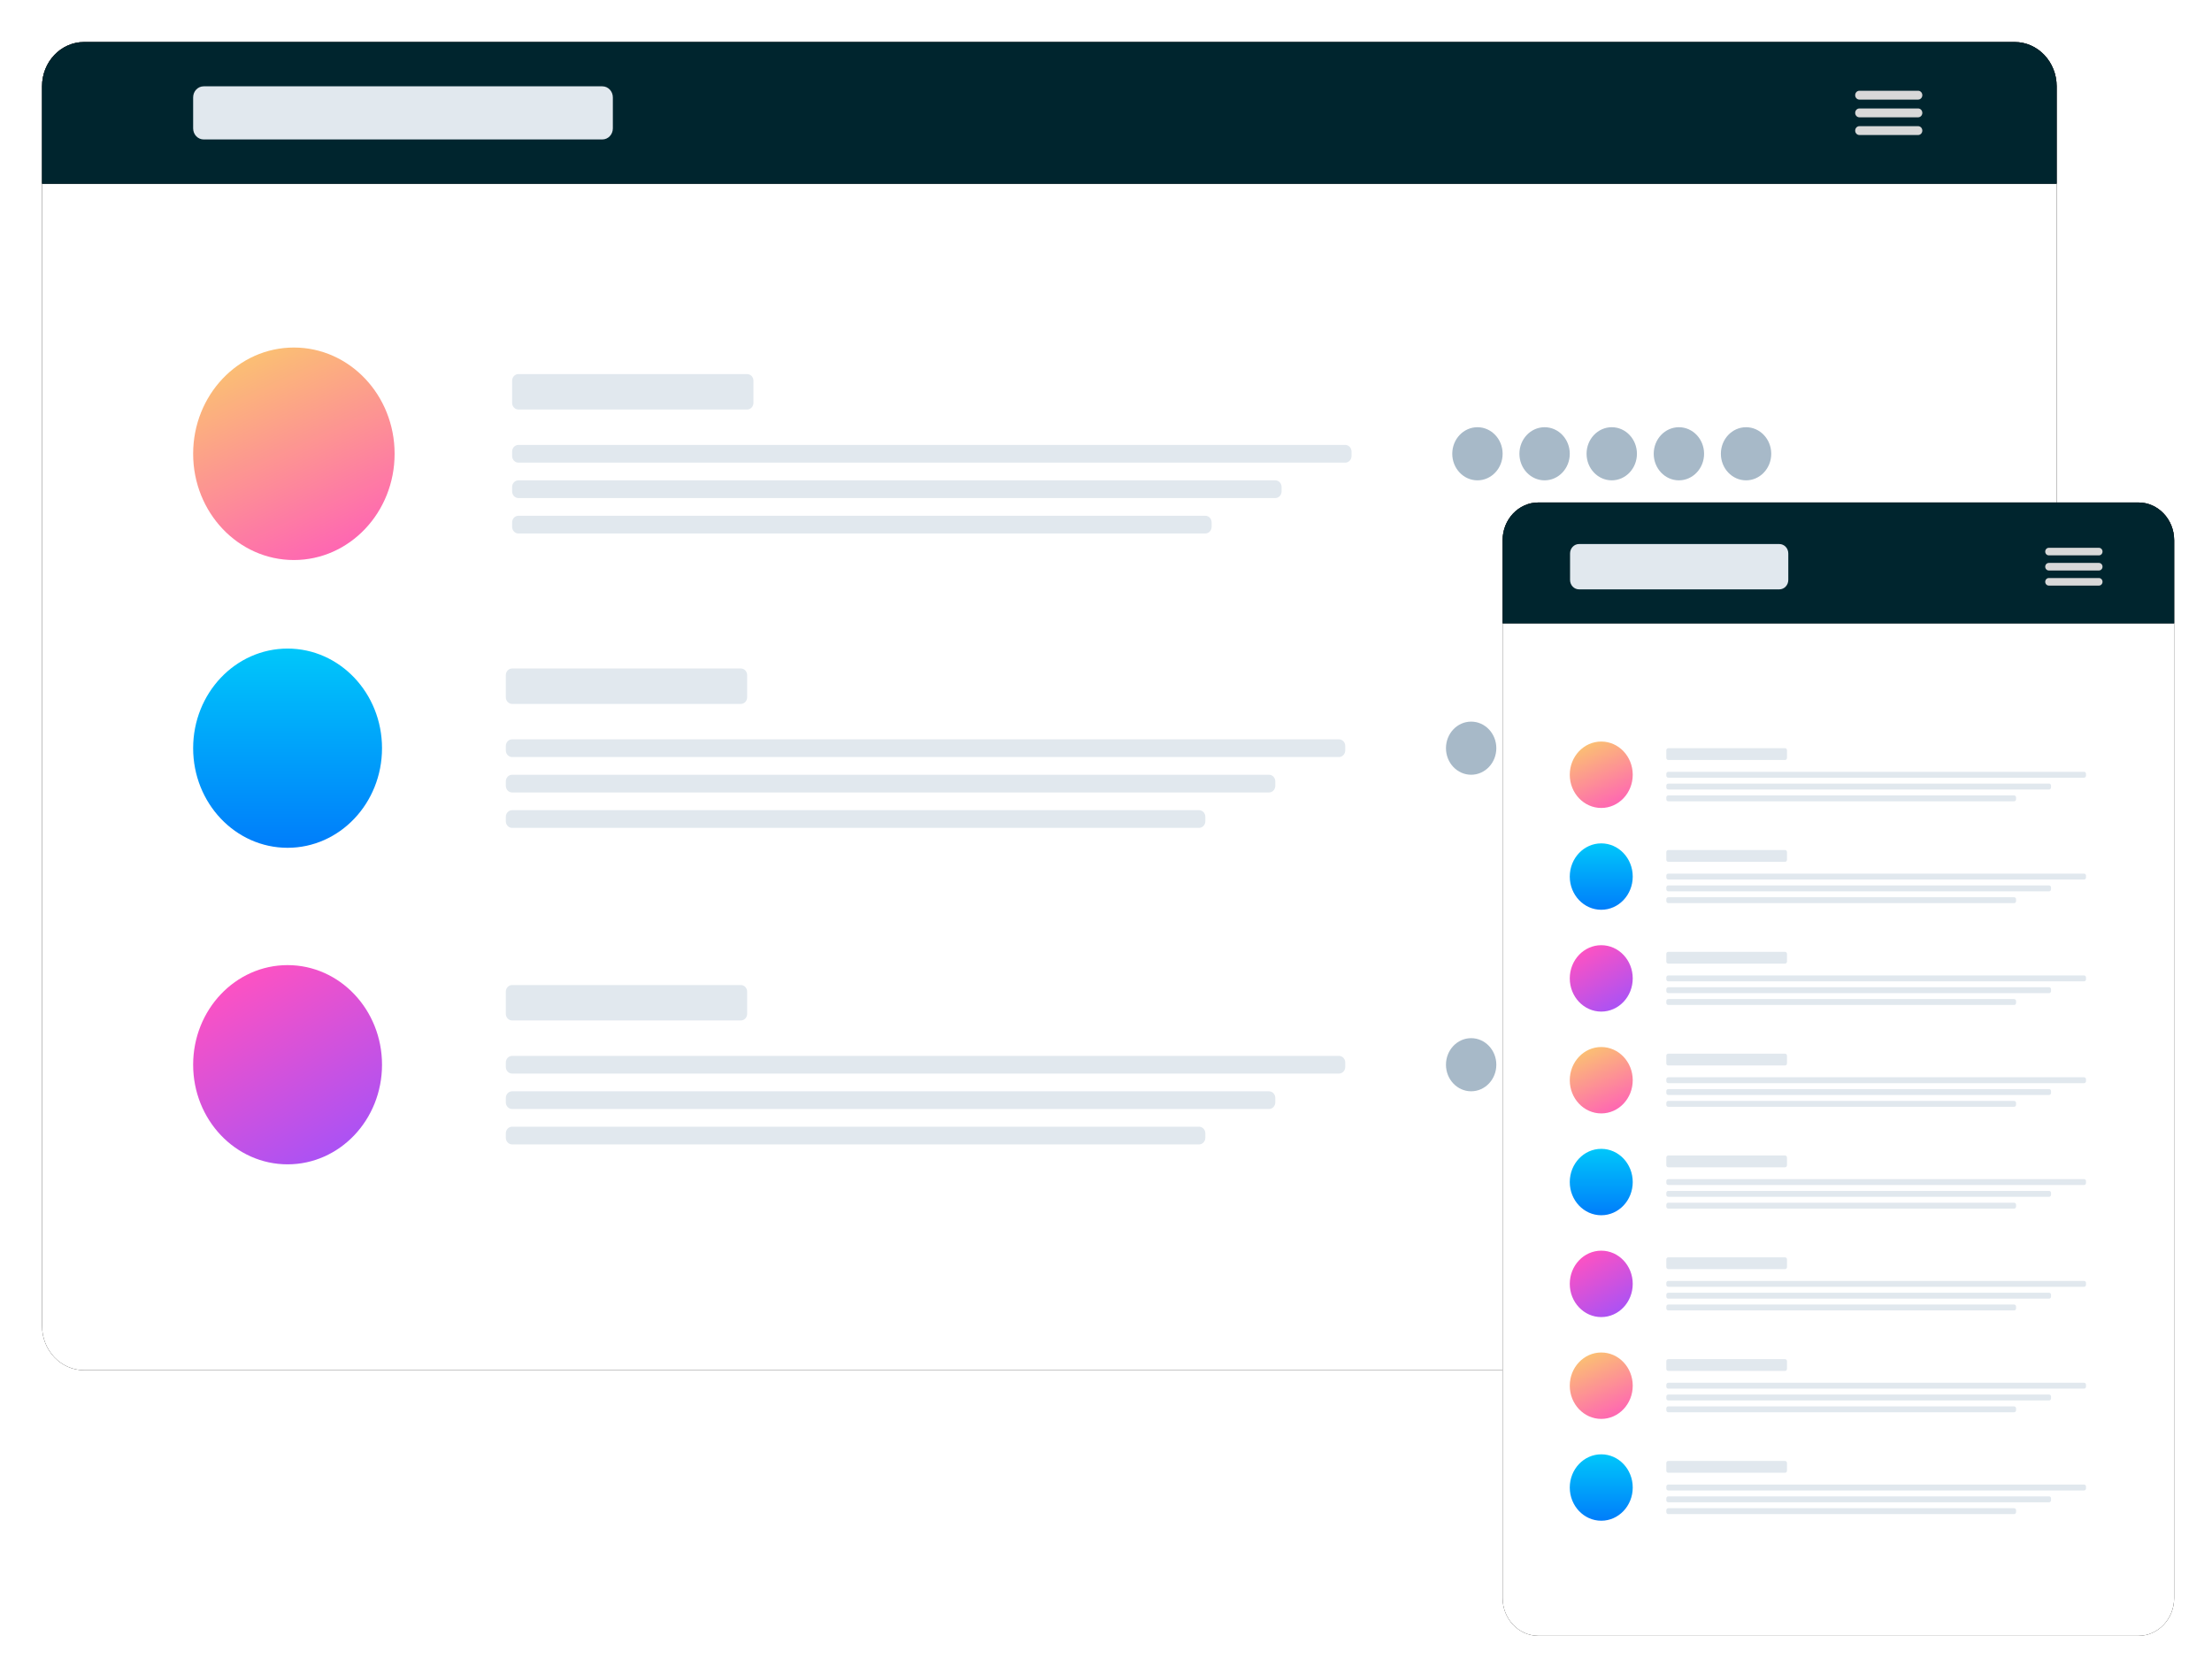 <svg width="526" height="398" viewBox="0 0 526 398" fill="none" xmlns="http://www.w3.org/2000/svg">
<g id="Group">
<g id="Group_2">
<g id="Vector" filter="url(#filter0_d_2_3)">
<path d="M479.075 10H19.98C14.468 10 10 14.713 10 20.528V315.306C10 321.12 14.468 325.833 19.98 325.833H479.075C484.587 325.833 489.055 321.12 489.055 315.306V20.528C489.055 14.713 484.587 10 479.075 10Z" fill="black"/>
</g>
<path id="Vector_2" d="M479.075 10H19.98C14.468 10 10 14.713 10 20.528V315.306C10 321.12 14.468 325.833 19.98 325.833H479.075C484.587 325.833 489.055 321.12 489.055 315.306V20.528C489.055 14.713 484.587 10 479.075 10Z" fill="white"/>
<g id="Vector_3" filter="url(#filter1_d_2_3)">
<path d="M19.98 10H479.075C484.587 10 489.055 14.713 489.055 20.528V43.689H10V20.528C10 14.713 14.468 10 19.98 10Z" fill="black"/>
</g>
<path id="Vector_4" d="M19.98 10H479.075C484.587 10 489.055 14.713 489.055 20.528V43.689H10V20.528C10 14.713 14.468 10 19.98 10Z" fill="#00252E"/>
<path id="Vector_5" d="M143.237 20.528H48.424C47.046 20.528 45.929 21.706 45.929 23.16V30.529C45.929 31.983 47.046 33.161 48.424 33.161H143.237C144.615 33.161 145.732 31.983 145.732 30.529V23.16C145.732 21.706 144.615 20.528 143.237 20.528Z" fill="#E1E8EE"/>
<g id="Group_3">
<path id="Vector_6" d="M456.12 21.581H442.148C441.596 21.581 441.15 22.052 441.15 22.633C441.15 23.215 441.596 23.686 442.148 23.686H456.12C456.671 23.686 457.118 23.215 457.118 22.633C457.118 22.052 456.671 21.581 456.12 21.581Z" fill="#D8D8D8"/>
<path id="Vector_7" d="M456.12 25.792H442.148C441.596 25.792 441.15 26.263 441.15 26.845C441.15 27.426 441.596 27.897 442.148 27.897H456.12C456.671 27.897 457.118 27.426 457.118 26.845C457.118 26.263 456.671 25.792 456.12 25.792Z" fill="#D8D8D8"/>
<path id="Vector_8" d="M456.12 30.003H442.148C441.596 30.003 441.15 30.474 441.15 31.056C441.15 31.637 441.596 32.108 442.148 32.108H456.12C456.671 32.108 457.118 31.637 457.118 31.056C457.118 30.474 456.671 30.003 456.12 30.003Z" fill="#D8D8D8"/>
</g>
<g id="Group_4">
<path id="Vector_9" d="M69.882 133.175C83.111 133.175 93.835 121.863 93.835 107.908C93.835 93.954 83.111 82.642 69.882 82.642C56.653 82.642 45.929 93.954 45.929 107.908C45.929 121.863 56.653 133.175 69.882 133.175Z" fill="url(#paint0_linear_2_3)"/>
<g id="Group_5">
<path id="Vector_10" d="M351.327 114.225C354.634 114.225 357.315 111.397 357.315 107.908C357.315 104.42 354.634 101.592 351.327 101.592C348.02 101.592 345.339 104.42 345.339 107.908C345.339 111.397 348.02 114.225 351.327 114.225Z" fill="#A7B9C8"/>
<path id="Vector_11" d="M383.264 114.225C386.571 114.225 389.252 111.397 389.252 107.908C389.252 104.42 386.571 101.592 383.264 101.592C379.957 101.592 377.276 104.42 377.276 107.908C377.276 111.397 379.957 114.225 383.264 114.225Z" fill="#A7B9C8"/>
<path id="Vector_12" d="M367.295 114.225C370.602 114.225 373.283 111.397 373.283 107.908C373.283 104.42 370.602 101.592 367.295 101.592C363.988 101.592 361.307 104.42 361.307 107.908C361.307 111.397 363.988 114.225 367.295 114.225Z" fill="#A7B9C8"/>
<path id="Vector_13" d="M399.232 114.225C402.539 114.225 405.22 111.397 405.22 107.908C405.22 104.42 402.539 101.592 399.232 101.592C395.925 101.592 393.244 104.42 393.244 107.908C393.244 111.397 395.925 114.225 399.232 114.225Z" fill="#A7B9C8"/>
<path id="Vector_14" d="M415.201 114.225C418.508 114.225 421.189 111.397 421.189 107.908C421.189 104.42 418.508 101.592 415.201 101.592C411.894 101.592 409.213 104.42 409.213 107.908C409.213 111.397 411.894 114.225 415.201 114.225Z" fill="#A7B9C8"/>
</g>
</g>
<g id="Group_6">
<path id="Vector_15" d="M68.385 201.606C80.787 201.606 90.841 191 90.841 177.918C90.841 164.836 80.787 154.231 68.385 154.231C55.983 154.231 45.929 164.836 45.929 177.918C45.929 191 55.983 201.606 68.385 201.606Z" fill="url(#paint1_linear_2_3)"/>
<g id="Group_7">
<path id="Vector_16" d="M349.83 184.235C353.137 184.235 355.818 181.407 355.818 177.918C355.818 174.429 353.137 171.601 349.83 171.601C346.523 171.601 343.842 174.429 343.842 177.918C343.842 181.407 346.523 184.235 349.83 184.235Z" fill="#A7B9C8"/>
<path id="Vector_17" d="M381.767 184.235C385.074 184.235 387.755 181.407 387.755 177.918C387.755 174.429 385.074 171.601 381.767 171.601C378.46 171.601 375.779 174.429 375.779 177.918C375.779 181.407 378.46 184.235 381.767 184.235Z" fill="#A7B9C8"/>
<path id="Vector_18" d="M365.798 184.235C369.105 184.235 371.786 181.407 371.786 177.918C371.786 174.429 369.105 171.601 365.798 171.601C362.491 171.601 359.81 174.429 359.81 177.918C359.81 181.407 362.491 184.235 365.798 184.235Z" fill="#A7B9C8"/>
</g>
</g>
<g id="Group_8">
<path id="Vector_19" d="M68.385 276.879C80.787 276.879 90.841 266.274 90.841 253.192C90.841 240.109 80.787 229.504 68.385 229.504C55.983 229.504 45.929 240.109 45.929 253.192C45.929 266.274 55.983 276.879 68.385 276.879Z" fill="url(#paint2_linear_2_3)"/>
<g id="messages-1">
<g id="Group_9">
<path id="Vector_20" d="M177.669 88.958H123.277C122.45 88.958 121.78 89.665 121.78 90.537V95.801C121.78 96.674 122.45 97.381 123.277 97.381H177.669C178.496 97.381 179.166 96.674 179.166 95.801V90.537C179.166 89.665 178.496 88.958 177.669 88.958Z" fill="#E1E8EE"/>
<path id="Vector_21" d="M319.889 105.803H123.277C122.45 105.803 121.78 106.51 121.78 107.382V108.435C121.78 109.307 122.45 110.014 123.277 110.014H319.889C320.716 110.014 321.386 109.307 321.386 108.435V107.382C321.386 106.51 320.716 105.803 319.889 105.803Z" fill="#E1E8EE"/>
<path id="Vector_22" d="M303.255 114.225H123.277C122.45 114.225 121.78 114.932 121.78 115.804V116.857C121.78 117.729 122.45 118.436 123.277 118.436H303.255C304.082 118.436 304.752 117.729 304.752 116.857V115.804C304.752 114.932 304.082 114.225 303.255 114.225Z" fill="#E1E8EE"/>
<path id="Vector_23" d="M286.621 122.647H123.277C122.45 122.647 121.78 123.354 121.78 124.226V125.279C121.78 126.151 122.45 126.858 123.277 126.858H286.621C287.448 126.858 288.118 126.151 288.118 125.279V124.226C288.118 123.354 287.448 122.647 286.621 122.647Z" fill="#E1E8EE"/>
</g>
<g id="Group_10">
<path id="Vector_24" d="M176.172 158.968H121.78C120.953 158.968 120.282 159.675 120.282 160.547V165.811C120.282 166.683 120.953 167.39 121.78 167.39H176.172C176.999 167.39 177.669 166.683 177.669 165.811V160.547C177.669 159.675 176.999 158.968 176.172 158.968Z" fill="#E1E8EE"/>
<path id="Vector_25" d="M318.392 175.812H121.78C120.953 175.812 120.282 176.52 120.282 177.392V178.444C120.282 179.317 120.953 180.024 121.78 180.024H318.392C319.219 180.024 319.889 179.317 319.889 178.444V177.392C319.889 176.52 319.219 175.812 318.392 175.812Z" fill="#E1E8EE"/>
<path id="Vector_26" d="M301.758 184.235H121.78C120.953 184.235 120.282 184.942 120.282 185.814V186.867C120.282 187.739 120.953 188.446 121.78 188.446H301.758C302.585 188.446 303.255 187.739 303.255 186.867V185.814C303.255 184.942 302.585 184.235 301.758 184.235Z" fill="#E1E8EE"/>
<path id="Vector_27" d="M285.124 192.657H121.78C120.953 192.657 120.282 193.364 120.282 194.236V195.289C120.282 196.161 120.953 196.868 121.78 196.868H285.124C285.951 196.868 286.621 196.161 286.621 195.289V194.236C286.621 193.364 285.951 192.657 285.124 192.657Z" fill="#E1E8EE"/>
</g>
<g id="Group_11">
<path id="Vector_28" d="M176.172 234.242H121.78C120.953 234.242 120.282 234.949 120.282 235.821V241.085C120.282 241.957 120.953 242.664 121.78 242.664H176.172C176.999 242.664 177.669 241.957 177.669 241.085V235.821C177.669 234.949 176.999 234.242 176.172 234.242Z" fill="#E1E8EE"/>
<path id="Vector_29" d="M318.392 251.086H121.78C120.953 251.086 120.282 251.793 120.282 252.665V253.718C120.282 254.59 120.953 255.297 121.78 255.297H318.392C319.219 255.297 319.889 254.59 319.889 253.718V252.665C319.889 251.793 319.219 251.086 318.392 251.086Z" fill="#E1E8EE"/>
<path id="Vector_30" d="M301.758 259.508H121.78C120.953 259.508 120.282 260.215 120.282 261.088V262.14C120.282 263.012 120.953 263.719 121.78 263.719H301.758C302.585 263.719 303.255 263.012 303.255 262.14V261.088C303.255 260.215 302.585 259.508 301.758 259.508Z" fill="#E1E8EE"/>
<path id="Vector_31" d="M285.124 267.931H121.78C120.953 267.931 120.282 268.638 120.282 269.51V270.562C120.282 271.435 120.953 272.142 121.78 272.142H285.124C285.951 272.142 286.621 271.435 286.621 270.562V269.51C286.621 268.638 285.951 267.931 285.124 267.931Z" fill="#E1E8EE"/>
</g>
</g>
<g id="Group_12">
<path id="Vector_32" d="M349.83 259.508C353.137 259.508 355.818 256.68 355.818 253.192C355.818 249.703 353.137 246.875 349.83 246.875C346.523 246.875 343.842 249.703 343.842 253.192C343.842 256.68 346.523 259.508 349.83 259.508Z" fill="#A7B9C8"/>
<path id="Vector_33" d="M381.767 259.508C385.074 259.508 387.755 256.68 387.755 253.192C387.755 249.703 385.074 246.875 381.767 246.875C378.46 246.875 375.779 249.703 375.779 253.192C375.779 256.68 378.46 259.508 381.767 259.508Z" fill="#A7B9C8"/>
<path id="Vector_34" d="M365.798 259.508C369.105 259.508 371.786 256.68 371.786 253.192C371.786 249.703 369.105 246.875 365.798 246.875C362.491 246.875 359.81 249.703 359.81 253.192C359.81 256.68 362.491 259.508 365.798 259.508Z" fill="#A7B9C8"/>
<path id="Vector_35" d="M397.735 259.508C401.042 259.508 403.723 256.68 403.723 253.192C403.723 249.703 401.042 246.875 397.735 246.875C394.428 246.875 391.747 249.703 391.747 253.192C391.747 256.68 394.428 259.508 397.735 259.508Z" fill="#A7B9C8"/>
</g>
</g>
</g>
<g id="Group_13">
<g id="Vector_36" filter="url(#filter2_d_2_3)">
<path d="M508.483 119.489H365.832C361.128 119.489 357.315 123.511 357.315 128.473V380.016C357.315 384.978 361.128 389 365.832 389H508.483C513.187 389 517 384.978 517 380.016V128.473C517 123.511 513.187 119.489 508.483 119.489Z" fill="black"/>
</g>
<path id="Vector_37" d="M508.483 119.489H365.832C361.128 119.489 357.315 123.511 357.315 128.473V380.016C357.315 384.978 361.128 389 365.832 389H508.483C513.187 389 517 384.978 517 380.016V128.473C517 123.511 513.187 119.489 508.483 119.489Z" fill="white"/>
</g>
<g id="Group_14">
<g id="Vector_38" filter="url(#filter3_d_2_3)">
<path d="M365.832 119.489H508.483C513.188 119.489 517 123.511 517 128.473V148.237H357.315V128.473C357.315 123.511 361.128 119.489 365.832 119.489Z" fill="black"/>
</g>
<path id="Vector_39" d="M365.832 119.489H508.483C513.188 119.489 517 123.511 517 128.473V148.237H357.315V128.473C357.315 123.511 361.128 119.489 365.832 119.489Z" fill="#00252E"/>
</g>
<g id="Group_15">
<path id="Vector_40" d="M423.118 129.371H375.479C374.303 129.371 373.35 130.376 373.35 131.617V137.905C373.35 139.146 374.303 140.151 375.479 140.151H423.118C424.294 140.151 425.247 139.146 425.247 137.905V131.617C425.247 130.376 424.294 129.371 423.118 129.371Z" fill="#E1E8EE"/>
<g id="Group_16">
<path id="Vector_41" d="M499.115 130.269H487.192C486.722 130.269 486.34 130.672 486.34 131.168C486.34 131.664 486.722 132.066 487.192 132.066H499.115C499.586 132.066 499.967 131.664 499.967 131.168C499.967 130.672 499.586 130.269 499.115 130.269Z" fill="#D8D8D8"/>
<path id="Vector_42" d="M499.115 133.863H487.192C486.722 133.863 486.34 134.265 486.34 134.761C486.34 135.257 486.722 135.66 487.192 135.66H499.115C499.586 135.66 499.967 135.257 499.967 134.761C499.967 134.265 499.586 133.863 499.115 133.863Z" fill="#D8D8D8"/>
<path id="Vector_43" d="M499.115 137.456H487.192C486.722 137.456 486.34 137.858 486.34 138.354C486.34 138.851 486.722 139.253 487.192 139.253H499.115C499.586 139.253 499.967 138.851 499.967 138.354C499.967 137.858 499.586 137.456 499.115 137.456Z" fill="#D8D8D8"/>
</g>
</g>
<g id="Group_17">
<path id="Vector_44" d="M380.769 192.131C384.903 192.131 388.254 188.595 388.254 184.235C388.254 179.874 384.903 176.339 380.769 176.339C376.635 176.339 373.283 179.874 373.283 184.235C373.283 188.595 376.635 192.131 380.769 192.131Z" fill="url(#paint3_linear_2_3)"/>
</g>
<g id="Group_18">
<path id="Vector_45" d="M380.769 264.772C384.903 264.772 388.254 261.237 388.254 256.876C388.254 252.516 384.903 248.981 380.769 248.981C376.635 248.981 373.283 252.516 373.283 256.876C373.283 261.237 376.635 264.772 380.769 264.772Z" fill="url(#paint4_linear_2_3)"/>
</g>
<g id="Group_19">
<path id="Vector_46" d="M380.769 216.344C384.903 216.344 388.254 212.809 388.254 208.449C388.254 204.088 384.903 200.553 380.769 200.553C376.635 200.553 373.283 204.088 373.283 208.449C373.283 212.809 376.635 216.344 380.769 216.344Z" fill="url(#paint5_linear_2_3)"/>
</g>
<g id="Group_20">
<path id="Vector_47" d="M380.769 288.986C384.903 288.986 388.254 285.451 388.254 281.09C388.254 276.73 384.903 273.194 380.769 273.194C376.635 273.194 373.283 276.73 373.283 281.09C373.283 285.451 376.635 288.986 380.769 288.986Z" fill="url(#paint6_linear_2_3)"/>
</g>
<g id="Group_21">
<path id="Vector_48" d="M380.769 240.558C384.903 240.558 388.254 237.023 388.254 232.662C388.254 228.302 384.903 224.767 380.769 224.767C376.635 224.767 373.283 228.302 373.283 232.662C373.283 237.023 376.635 240.558 380.769 240.558Z" fill="url(#paint7_linear_2_3)"/>
</g>
<g id="Group_22">
<path id="Vector_49" d="M380.769 313.2C384.903 313.2 388.254 309.665 388.254 305.304C388.254 300.943 384.903 297.408 380.769 297.408C376.635 297.408 373.283 300.943 373.283 305.304C373.283 309.665 376.635 313.2 380.769 313.2Z" fill="url(#paint8_linear_2_3)"/>
</g>
<g id="Group_23">
<path id="Vector_50" d="M380.769 337.414C384.903 337.414 388.254 333.879 388.254 329.518C388.254 325.157 384.903 321.622 380.769 321.622C376.635 321.622 373.283 325.157 373.283 329.518C373.283 333.879 376.635 337.414 380.769 337.414Z" fill="url(#paint9_linear_2_3)"/>
</g>
<g id="Group_24">
<g id="messqges-2">
<g id="Group_25">
<path id="Vector_51" d="M424.473 177.918H396.697C396.444 177.918 396.238 178.135 396.238 178.402V180.241C396.238 180.508 396.444 180.725 396.697 180.725H424.473C424.726 180.725 424.932 180.508 424.932 180.241V178.402C424.932 178.135 424.726 177.918 424.473 177.918Z" fill="#E1E8EE"/>
<path id="Vector_52" d="M495.582 183.533H396.697C396.444 183.533 396.238 183.75 396.238 184.017V184.453C396.238 184.72 396.444 184.937 396.697 184.937H495.582C495.836 184.937 496.041 184.72 496.041 184.453V184.017C496.041 183.75 495.836 183.533 495.582 183.533Z" fill="#E1E8EE"/>
<path id="Vector_53" d="M487.265 186.34H396.697C396.444 186.34 396.238 186.557 396.238 186.825V187.26C396.238 187.527 396.444 187.744 396.697 187.744H487.265C487.519 187.744 487.724 187.527 487.724 187.26V186.825C487.724 186.557 487.519 186.34 487.265 186.34Z" fill="#E1E8EE"/>
<path id="Vector_54" d="M478.949 189.148H396.697C396.444 189.148 396.238 189.364 396.238 189.632V190.067C396.238 190.335 396.444 190.551 396.697 190.551H478.949C479.202 190.551 479.408 190.335 479.408 190.067V189.632C479.408 189.364 479.202 189.148 478.949 189.148Z" fill="#E1E8EE"/>
</g>
<g id="Group_26">
<path id="Vector_55" d="M424.473 250.56H396.697C396.444 250.56 396.238 250.777 396.238 251.044V252.883C396.238 253.15 396.444 253.367 396.697 253.367H424.473C424.726 253.367 424.932 253.15 424.932 252.883V251.044C424.932 250.777 424.726 250.56 424.473 250.56Z" fill="#E1E8EE"/>
<path id="Vector_56" d="M495.582 256.175H396.697C396.444 256.175 396.238 256.392 396.238 256.659V257.094C396.238 257.362 396.444 257.579 396.697 257.579H495.582C495.836 257.579 496.041 257.362 496.041 257.094V256.659C496.041 256.392 495.836 256.175 495.582 256.175Z" fill="#E1E8EE"/>
<path id="Vector_57" d="M487.265 258.982H396.697C396.444 258.982 396.238 259.199 396.238 259.466V259.902C396.238 260.169 396.444 260.386 396.697 260.386H487.265C487.519 260.386 487.724 260.169 487.724 259.902V259.466C487.724 259.199 487.519 258.982 487.265 258.982Z" fill="#E1E8EE"/>
<path id="Vector_58" d="M478.949 261.789H396.697C396.444 261.789 396.238 262.006 396.238 262.273V262.709C396.238 262.976 396.444 263.193 396.697 263.193H478.949C479.202 263.193 479.408 262.976 479.408 262.709V262.273C479.408 262.006 479.202 261.789 478.949 261.789Z" fill="#E1E8EE"/>
</g>
<g id="Group_27">
<path id="Vector_59" d="M424.473 202.132H396.697C396.444 202.132 396.238 202.349 396.238 202.616V204.455C396.238 204.722 396.444 204.939 396.697 204.939H424.473C424.726 204.939 424.932 204.722 424.932 204.455V202.616C424.932 202.349 424.726 202.132 424.473 202.132Z" fill="#E1E8EE"/>
<path id="Vector_60" d="M495.582 207.747H396.697C396.444 207.747 396.238 207.964 396.238 208.231V208.667C396.238 208.934 396.444 209.151 396.697 209.151H495.582C495.836 209.151 496.041 208.934 496.041 208.667V208.231C496.041 207.964 495.836 207.747 495.582 207.747Z" fill="#E1E8EE"/>
<path id="Vector_61" d="M487.265 210.554H396.697C396.444 210.554 396.238 210.771 396.238 211.038V211.474C396.238 211.741 396.444 211.958 396.697 211.958H487.265C487.519 211.958 487.724 211.741 487.724 211.474V211.038C487.724 210.771 487.519 210.554 487.265 210.554Z" fill="#E1E8EE"/>
<path id="Vector_62" d="M478.949 213.361H396.697C396.444 213.361 396.238 213.578 396.238 213.846V214.281C396.238 214.548 396.444 214.765 396.697 214.765H478.949C479.202 214.765 479.408 214.548 479.408 214.281V213.846C479.408 213.578 479.202 213.361 478.949 213.361Z" fill="#E1E8EE"/>
</g>
<g id="Group_28">
<path id="Vector_63" d="M424.473 274.774H396.697C396.444 274.774 396.238 274.99 396.238 275.258V277.097C396.238 277.364 396.444 277.581 396.697 277.581H424.473C424.726 277.581 424.932 277.364 424.932 277.097V275.258C424.932 274.99 424.726 274.774 424.473 274.774Z" fill="#E1E8EE"/>
<path id="Vector_64" d="M495.582 280.389H396.697C396.444 280.389 396.238 280.605 396.238 280.873V281.308C396.238 281.576 396.444 281.792 396.697 281.792H495.582C495.836 281.792 496.041 281.576 496.041 281.308V280.873C496.041 280.605 495.836 280.389 495.582 280.389Z" fill="#E1E8EE"/>
<path id="Vector_65" d="M487.265 283.196H396.697C396.444 283.196 396.238 283.413 396.238 283.68V284.115C396.238 284.383 396.444 284.6 396.697 284.6H487.265C487.519 284.6 487.724 284.383 487.724 284.115V283.68C487.724 283.413 487.519 283.196 487.265 283.196Z" fill="#E1E8EE"/>
<path id="Vector_66" d="M478.949 286.003H396.697C396.444 286.003 396.238 286.22 396.238 286.487V286.923C396.238 287.19 396.444 287.407 396.697 287.407H478.949C479.202 287.407 479.408 287.19 479.408 286.923V286.487C479.408 286.22 479.202 286.003 478.949 286.003Z" fill="#E1E8EE"/>
</g>
<g id="Group_29">
<path id="Vector_67" d="M424.473 226.346H396.697C396.444 226.346 396.238 226.563 396.238 226.83V228.669C396.238 228.936 396.444 229.153 396.697 229.153H424.473C424.726 229.153 424.932 228.936 424.932 228.669V226.83C424.932 226.563 424.726 226.346 424.473 226.346Z" fill="#E1E8EE"/>
<path id="Vector_68" d="M495.582 231.961H396.697C396.444 231.961 396.238 232.178 396.238 232.445V232.88C396.238 233.148 396.444 233.365 396.697 233.365H495.582C495.836 233.365 496.041 233.148 496.041 232.88V232.445C496.041 232.178 495.836 231.961 495.582 231.961Z" fill="#E1E8EE"/>
<path id="Vector_69" d="M487.265 234.768H396.697C396.444 234.768 396.238 234.985 396.238 235.252V235.688C396.238 235.955 396.444 236.172 396.697 236.172H487.265C487.519 236.172 487.724 235.955 487.724 235.688V235.252C487.724 234.985 487.519 234.768 487.265 234.768Z" fill="#E1E8EE"/>
<path id="Vector_70" d="M478.949 237.575H396.697C396.444 237.575 396.238 237.792 396.238 238.06V238.495C396.238 238.762 396.444 238.979 396.697 238.979H478.949C479.202 238.979 479.408 238.762 479.408 238.495V238.06C479.408 237.792 479.202 237.575 478.949 237.575Z" fill="#E1E8EE"/>
</g>
<g id="Group_30">
<path id="Vector_71" d="M424.473 298.988H396.697C396.444 298.988 396.238 299.204 396.238 299.472V301.31C396.238 301.578 396.444 301.795 396.697 301.795H424.473C424.726 301.795 424.932 301.578 424.932 301.31V299.472C424.932 299.204 424.726 298.988 424.473 298.988Z" fill="#E1E8EE"/>
<path id="Vector_72" d="M495.582 304.602H396.697C396.444 304.602 396.238 304.819 396.238 305.087V305.522C396.238 305.79 396.444 306.006 396.697 306.006H495.582C495.836 306.006 496.041 305.79 496.041 305.522V305.087C496.041 304.819 495.836 304.602 495.582 304.602Z" fill="#E1E8EE"/>
<path id="Vector_73" d="M487.265 307.41H396.697C396.444 307.41 396.238 307.627 396.238 307.894V308.329C396.238 308.597 396.444 308.814 396.697 308.814H487.265C487.519 308.814 487.724 308.597 487.724 308.329V307.894C487.724 307.627 487.519 307.41 487.265 307.41Z" fill="#E1E8EE"/>
<path id="Vector_74" d="M478.949 310.217H396.697C396.444 310.217 396.238 310.434 396.238 310.701V311.137C396.238 311.404 396.444 311.621 396.697 311.621H478.949C479.202 311.621 479.408 311.404 479.408 311.137V310.701C479.408 310.434 479.202 310.217 478.949 310.217Z" fill="#E1E8EE"/>
</g>
<g id="Group_31">
<path id="Vector_75" d="M424.473 323.201H396.697C396.444 323.201 396.238 323.418 396.238 323.686V325.524C396.238 325.792 396.444 326.009 396.697 326.009H424.473C424.726 326.009 424.932 325.792 424.932 325.524V323.686C424.932 323.418 424.726 323.201 424.473 323.201Z" fill="#E1E8EE"/>
<path id="Vector_76" d="M495.582 328.816H396.697C396.444 328.816 396.238 329.033 396.238 329.301V329.736C396.238 330.003 396.444 330.22 396.697 330.22H495.582C495.836 330.22 496.041 330.003 496.041 329.736V329.301C496.041 329.033 495.836 328.816 495.582 328.816Z" fill="#E1E8EE"/>
<path id="Vector_77" d="M487.265 331.624H396.697C396.444 331.624 396.238 331.84 396.238 332.108V332.543C396.238 332.811 396.444 333.027 396.697 333.027H487.265C487.519 333.027 487.724 332.811 487.724 332.543V332.108C487.724 331.84 487.519 331.624 487.265 331.624Z" fill="#E1E8EE"/>
<path id="Vector_78" d="M478.949 334.431H396.697C396.444 334.431 396.238 334.648 396.238 334.915V335.35C396.238 335.618 396.444 335.835 396.697 335.835H478.949C479.202 335.835 479.408 335.618 479.408 335.35V334.915C479.408 334.648 479.202 334.431 478.949 334.431Z" fill="#E1E8EE"/>
</g>
<g id="Group_32">
<path id="Vector_79" d="M424.473 347.415H396.697C396.444 347.415 396.238 347.632 396.238 347.9V349.738C396.238 350.006 396.444 350.223 396.697 350.223H424.473C424.726 350.223 424.932 350.006 424.932 349.738V347.9C424.932 347.632 424.726 347.415 424.473 347.415Z" fill="#E1E8EE"/>
<path id="Vector_80" d="M495.582 353.03H396.697C396.444 353.03 396.238 353.247 396.238 353.515V353.95C396.238 354.217 396.444 354.434 396.697 354.434H495.582C495.836 354.434 496.041 354.217 496.041 353.95V353.515C496.041 353.247 495.836 353.03 495.582 353.03Z" fill="#E1E8EE"/>
<path id="Vector_81" d="M487.265 355.838H396.697C396.444 355.838 396.238 356.054 396.238 356.322V356.757C396.238 357.025 396.444 357.241 396.697 357.241H487.265C487.519 357.241 487.724 357.025 487.724 356.757V356.322C487.724 356.054 487.519 355.838 487.265 355.838Z" fill="#E1E8EE"/>
<path id="Vector_82" d="M478.949 358.645H396.697C396.444 358.645 396.238 358.862 396.238 359.129V359.564C396.238 359.832 396.444 360.049 396.697 360.049H478.949C479.202 360.049 479.408 359.832 479.408 359.564V359.129C479.408 358.862 479.202 358.645 478.949 358.645Z" fill="#E1E8EE"/>
</g>
</g>
<path id="Vector_83" d="M380.769 361.628C384.903 361.628 388.254 358.093 388.254 353.732C388.254 349.371 384.903 345.836 380.769 345.836C376.635 345.836 373.283 349.371 373.283 353.732C373.283 358.093 376.635 361.628 380.769 361.628Z" fill="url(#paint10_linear_2_3)"/>
</g>
</g>
<defs>
<filter id="filter0_d_2_3" x="0" y="0" width="499.055" height="335.833" filterUnits="userSpaceOnUse" color-interpolation-filters="sRGB">
<feFlood flood-opacity="0" result="BackgroundImageFix"/>
<feColorMatrix in="SourceAlpha" type="matrix" values="0 0 0 0 0 0 0 0 0 0 0 0 0 0 0 0 0 0 127 0" result="hardAlpha"/>
<feOffset/>
<feGaussianBlur stdDeviation="5"/>
<feColorMatrix type="matrix" values="0 0 0 0 0 0 0 0 0 0.145 0 0 0 0 0.18 0 0 0 0.182 0"/>
<feBlend mode="normal" in2="BackgroundImageFix" result="effect1_dropShadow_2_3"/>
<feBlend mode="normal" in="SourceGraphic" in2="effect1_dropShadow_2_3" result="shape"/>
</filter>
<filter id="filter1_d_2_3" x="0" y="0" width="499.055" height="53.689" filterUnits="userSpaceOnUse" color-interpolation-filters="sRGB">
<feFlood flood-opacity="0" result="BackgroundImageFix"/>
<feColorMatrix in="SourceAlpha" type="matrix" values="0 0 0 0 0 0 0 0 0 0 0 0 0 0 0 0 0 0 127 0" result="hardAlpha"/>
<feOffset/>
<feGaussianBlur stdDeviation="5"/>
<feColorMatrix type="matrix" values="0 0 0 0 0 0 0 0 0 0.145 0 0 0 0 0.18 0 0 0 0.182 0"/>
<feBlend mode="normal" in2="BackgroundImageFix" result="effect1_dropShadow_2_3"/>
<feBlend mode="normal" in="SourceGraphic" in2="effect1_dropShadow_2_3" result="shape"/>
</filter>
<filter id="filter2_d_2_3" x="348.315" y="110.489" width="177.685" height="287.511" filterUnits="userSpaceOnUse" color-interpolation-filters="sRGB">
<feFlood flood-opacity="0" result="BackgroundImageFix"/>
<feColorMatrix in="SourceAlpha" type="matrix" values="0 0 0 0 0 0 0 0 0 0 0 0 0 0 0 0 0 0 127 0" result="hardAlpha"/>
<feOffset/>
<feGaussianBlur stdDeviation="4.5"/>
<feColorMatrix type="matrix" values="0 0 0 0 0 0 0 0 0 0.145 0 0 0 0 0.18 0 0 0 0.182 0"/>
<feBlend mode="normal" in2="BackgroundImageFix" result="effect1_dropShadow_2_3"/>
<feBlend mode="normal" in="SourceGraphic" in2="effect1_dropShadow_2_3" result="shape"/>
</filter>
<filter id="filter3_d_2_3" x="348.315" y="110.489" width="177.685" height="46.748" filterUnits="userSpaceOnUse" color-interpolation-filters="sRGB">
<feFlood flood-opacity="0" result="BackgroundImageFix"/>
<feColorMatrix in="SourceAlpha" type="matrix" values="0 0 0 0 0 0 0 0 0 0 0 0 0 0 0 0 0 0 127 0" result="hardAlpha"/>
<feOffset/>
<feGaussianBlur stdDeviation="4.5"/>
<feColorMatrix type="matrix" values="0 0 0 0 0 0 0 0 0 0.145 0 0 0 0 0.18 0 0 0 0.182 0"/>
<feBlend mode="normal" in2="BackgroundImageFix" result="effect1_dropShadow_2_3"/>
<feBlend mode="normal" in="SourceGraphic" in2="effect1_dropShadow_2_3" result="shape"/>
</filter>
<linearGradient id="paint0_linear_2_3" x1="53.024" y1="71.341" x2="85.072" y2="141.736" gradientUnits="userSpaceOnUse">
<stop stop-color="#FAD961"/>
<stop offset="1" stop-color="#FF52C1"/>
</linearGradient>
<linearGradient id="paint1_linear_2_3" x1="68.385" y1="154.231" x2="68.385" y2="201.606" gradientUnits="userSpaceOnUse">
<stop stop-color="#00C7FA"/>
<stop offset="1" stop-color="#007DFA"/>
</linearGradient>
<linearGradient id="paint2_linear_2_3" x1="58.941" y1="229.504" x2="88.757" y2="280.86" gradientUnits="userSpaceOnUse">
<stop stop-color="#FF52C1"/>
<stop offset="1" stop-color="#9952FF"/>
</linearGradient>
<linearGradient id="paint3_linear_2_3" x1="375.501" y1="172.808" x2="385.516" y2="194.806" gradientUnits="userSpaceOnUse">
<stop stop-color="#FAD961"/>
<stop offset="1" stop-color="#FF52C1"/>
</linearGradient>
<linearGradient id="paint4_linear_2_3" x1="375.501" y1="245.449" x2="385.516" y2="267.447" gradientUnits="userSpaceOnUse">
<stop stop-color="#FAD961"/>
<stop offset="1" stop-color="#FF52C1"/>
</linearGradient>
<linearGradient id="paint5_linear_2_3" x1="380.769" y1="200.553" x2="380.769" y2="216.344" gradientUnits="userSpaceOnUse">
<stop stop-color="#00C7FA"/>
<stop offset="1" stop-color="#007DFA"/>
</linearGradient>
<linearGradient id="paint6_linear_2_3" x1="380.769" y1="273.194" x2="380.769" y2="288.986" gradientUnits="userSpaceOnUse">
<stop stop-color="#00C7FA"/>
<stop offset="1" stop-color="#007DFA"/>
</linearGradient>
<linearGradient id="paint7_linear_2_3" x1="377.621" y1="224.767" x2="387.56" y2="241.885" gradientUnits="userSpaceOnUse">
<stop stop-color="#FF52C1"/>
<stop offset="1" stop-color="#9952FF"/>
</linearGradient>
<linearGradient id="paint8_linear_2_3" x1="377.621" y1="297.408" x2="387.56" y2="314.527" gradientUnits="userSpaceOnUse">
<stop stop-color="#FF52C1"/>
<stop offset="1" stop-color="#9952FF"/>
</linearGradient>
<linearGradient id="paint9_linear_2_3" x1="375.501" y1="318.091" x2="385.516" y2="340.089" gradientUnits="userSpaceOnUse">
<stop stop-color="#FAD961"/>
<stop offset="1" stop-color="#FF52C1"/>
</linearGradient>
<linearGradient id="paint10_linear_2_3" x1="380.769" y1="345.836" x2="380.769" y2="361.628" gradientUnits="userSpaceOnUse">
<stop stop-color="#00C7FA"/>
<stop offset="1" stop-color="#007DFA"/>
</linearGradient>
</defs>
</svg>
